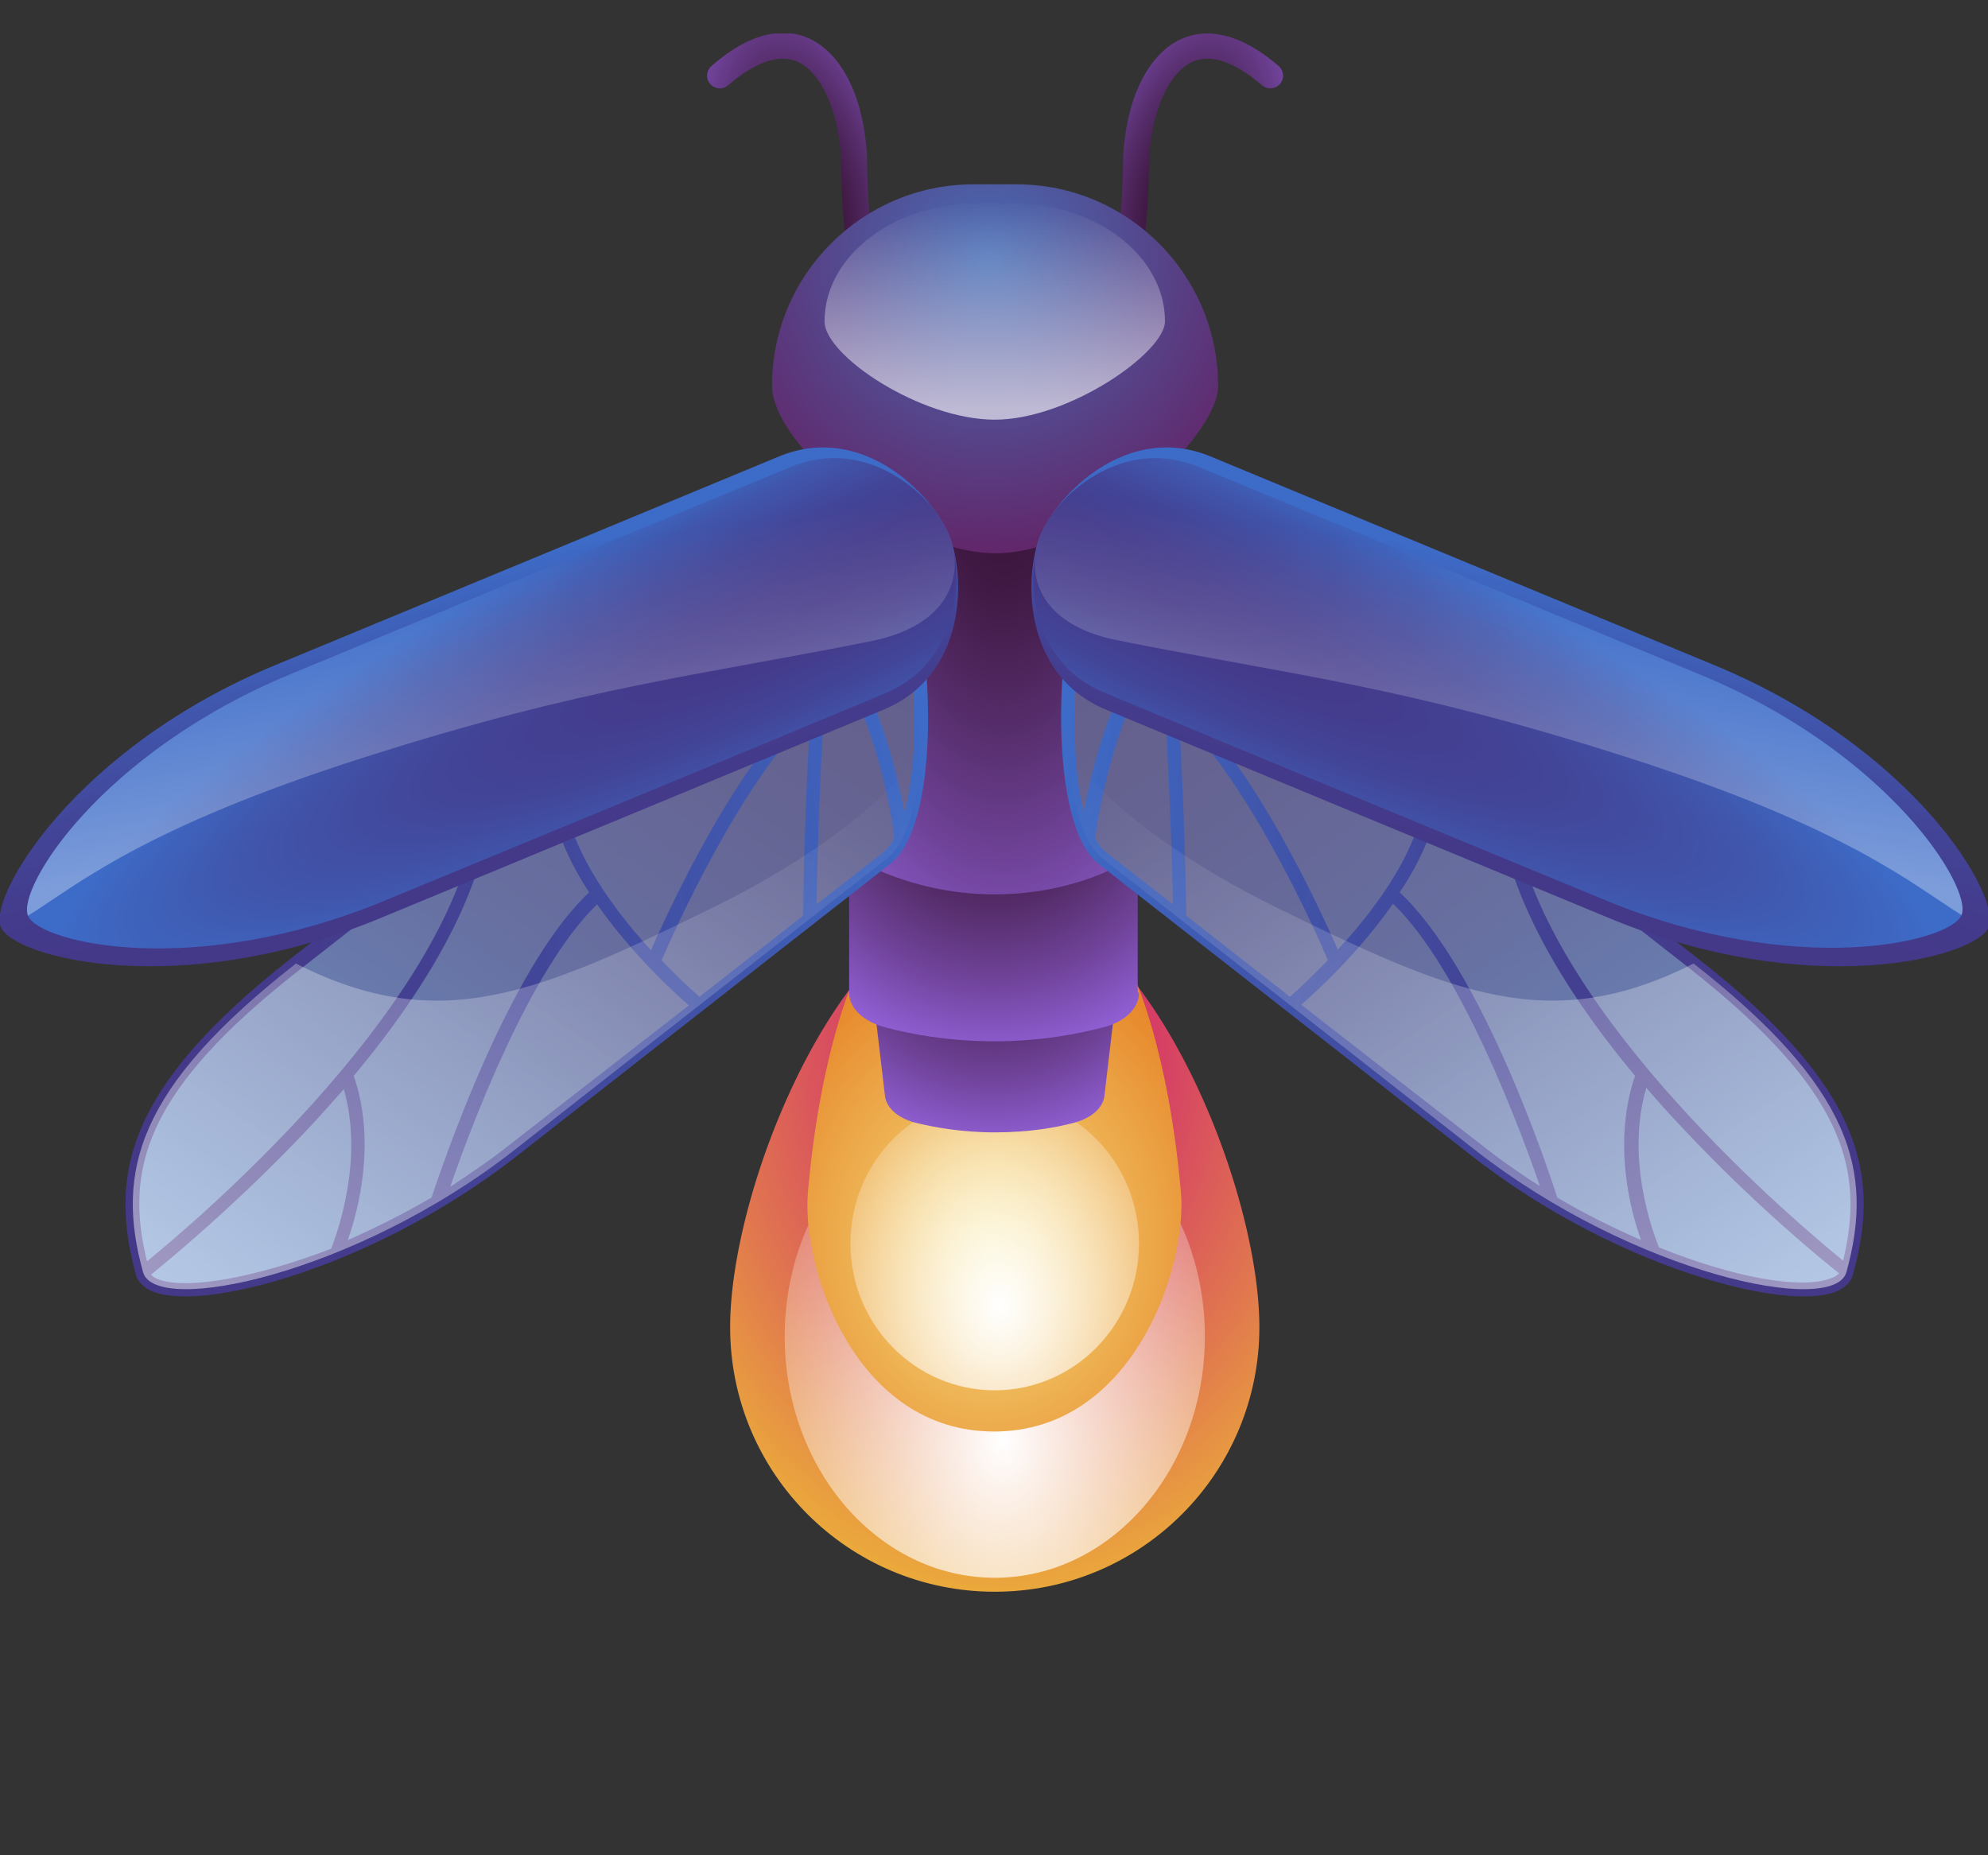 <svg width="45" height="42" viewBox="0 0 45 42" fill="none" xmlns="http://www.w3.org/2000/svg">
<rect x="0" y="0" width="45" height="42" fill="#333333" stroke="none"/>
<g clip-path="url(#clip0_18_5496)">
<path d="M28.507 30.044C28.507 33.355 25.828 36.034 22.517 36.034C19.206 36.034 16.527 33.355 16.527 30.044C16.527 26.733 19.206 20.261 22.517 20.261C25.828 20.261 28.507 26.733 28.507 30.044Z" fill="url(#paint0_radial_18_5496)"/>
<path d="M22.518 35.718C25.144 35.718 27.273 33.272 27.273 30.255C27.273 27.237 25.144 24.791 22.518 24.791C19.891 24.791 17.762 27.237 17.762 30.255C17.762 33.272 19.891 35.718 22.518 35.718Z" fill="url(#paint1_radial_18_5496)"/>
<path d="M26.731 26.989C26.445 23.723 25.662 22.098 25.662 22.098H19.356C19.356 22.098 18.574 23.723 18.288 26.989C18.137 28.705 19.356 32.407 22.502 32.407C25.647 32.407 26.881 28.69 26.731 26.989Z" fill="url(#paint2_radial_18_5496)"/>
<path d="M22.516 31.474C24.32 31.474 25.782 29.985 25.782 28.148C25.782 26.311 24.32 24.822 22.516 24.822C20.712 24.822 19.25 26.311 19.25 28.148C19.25 29.985 20.712 31.474 22.516 31.474Z" fill="url(#paint3_radial_18_5496)"/>
<path d="M24.999 24.808C24.969 25.078 24.713 25.304 24.337 25.41C23.9 25.53 23.283 25.635 22.516 25.635C21.748 25.635 21.116 25.515 20.695 25.41C20.318 25.304 20.062 25.078 20.032 24.808L19.551 20.729H25.48L24.999 24.808Z" fill="url(#paint4_radial_18_5496)"/>
<path d="M25.783 22.474C25.783 22.82 25.466 23.136 24.97 23.257C24.398 23.407 23.555 23.573 22.502 23.573C21.448 23.573 20.605 23.407 20.033 23.257C19.537 23.121 19.221 22.82 19.221 22.474V18.11H25.753V22.474H25.783Z" fill="url(#paint5_radial_18_5496)"/>
<path d="M25.783 18.546C25.783 19.073 25.466 19.555 24.97 19.765C24.398 20.006 23.555 20.247 22.502 20.247C21.448 20.247 20.605 19.991 20.033 19.765C19.537 19.555 19.221 19.088 19.221 18.546V11.819H25.753V18.546H25.783Z" fill="url(#paint6_radial_18_5496)"/>
<path d="M20.305 8.041C20.23 8.041 20.14 8.011 20.095 7.935C19.116 6.822 19.071 4.88 19.041 3.842C19.041 3.661 19.026 3.526 19.026 3.42C18.936 2.397 18.544 1.599 18.033 1.389C17.506 1.178 16.904 1.569 16.483 1.93C16.362 2.036 16.182 2.021 16.076 1.9C15.971 1.78 15.986 1.599 16.106 1.494C17.085 0.636 17.822 0.666 18.259 0.847C18.996 1.148 19.508 2.081 19.613 3.36C19.628 3.466 19.628 3.631 19.628 3.812C19.658 4.715 19.703 6.581 20.531 7.544C20.637 7.665 20.622 7.845 20.501 7.95C20.441 8.011 20.366 8.041 20.305 8.041Z" fill="url(#paint7_radial_18_5496)"/>
<path d="M24.744 8.04C24.819 8.04 24.909 8.01 24.954 7.935C25.932 6.821 25.978 4.88 26.008 3.841C26.008 3.661 26.023 3.525 26.023 3.42C26.113 2.397 26.504 1.599 27.016 1.388C27.543 1.178 28.145 1.569 28.566 1.93C28.687 2.035 28.867 2.02 28.973 1.9C29.078 1.78 29.063 1.599 28.942 1.494C27.964 0.651 27.242 0.681 26.79 0.861C26.053 1.162 25.541 2.096 25.436 3.375C25.421 3.48 25.421 3.646 25.421 3.826C25.391 4.729 25.346 6.596 24.518 7.559C24.412 7.679 24.427 7.86 24.548 7.965C24.608 8.01 24.668 8.04 24.744 8.04Z" fill="url(#paint8_radial_18_5496)"/>
<path d="M17.475 8.734C17.475 6.22 19.521 4.173 22.035 4.173H23.013C25.526 4.173 27.573 6.22 27.573 8.734C27.573 9.922 24.729 12.526 22.532 12.526C20.319 12.511 17.475 10.043 17.475 8.734Z" fill="url(#paint9_radial_18_5496)"/>
<path opacity="0.62" d="M18.664 7.274C18.664 5.799 20.229 4.595 22.141 4.595H22.893C24.82 4.595 26.37 5.799 26.37 7.274C26.37 7.981 24.188 9.501 22.517 9.501C20.846 9.501 18.664 8.056 18.664 7.274Z" fill="url(#paint10_linear_18_5496)"/>
<path d="M19.265 11.94C16.285 14.273 10.822 18.577 6.683 21.813C3.101 24.612 2.589 26.509 3.221 28.796C3.492 29.805 8.037 28.841 11.619 26.042C15.743 22.806 17.083 21.768 20.063 19.435C21.552 18.276 20.74 10.796 19.265 11.94Z" fill="url(#paint11_linear_18_5496)"/>
<path d="M20.875 14.378C20.77 13.671 20.469 12 19.777 11.714C19.641 11.654 19.431 11.639 19.175 11.819C17.805 12.888 15.894 14.393 13.832 16.003C11.424 17.9 8.82 19.947 6.593 21.692C2.845 24.627 2.469 26.599 3.071 28.841C3.101 28.977 3.222 29.157 3.523 29.262C3.794 29.353 4.185 29.368 4.667 29.323C6.382 29.142 9.227 28.104 11.71 26.162L20.153 19.555C21.011 18.893 21.162 16.395 20.875 14.378ZM14.028 16.259C15.774 14.89 17.414 13.595 18.708 12.587C18.558 13.445 18.452 14.589 18.377 15.748C16.646 17.283 15.126 20.624 14.735 21.512C13.742 20.428 12.508 18.727 12.778 17.253C13.2 16.906 13.621 16.575 14.028 16.259ZM18.347 16.184C18.212 18.291 18.181 20.323 18.181 20.729L15.834 22.565C15.683 22.43 15.352 22.144 14.976 21.737C15.232 21.151 16.692 17.839 18.347 16.184ZM13.335 20.202C11.484 21.933 9.964 26.538 9.768 27.11C9.121 27.487 8.489 27.803 7.872 28.074C8.113 27.396 8.519 25.846 8.008 24.356C9.784 22.219 10.822 20.278 11.078 18.562C11.529 18.201 11.981 17.855 12.432 17.493C12.387 18.411 12.794 19.375 13.335 20.202ZM6.789 21.948C8.023 20.985 9.362 19.931 10.732 18.863C9.844 23.077 4.396 27.682 3.327 28.555C2.815 26.463 3.282 24.687 6.789 21.948ZM3.628 28.977C3.523 28.947 3.462 28.901 3.417 28.856C3.809 28.54 5.344 27.276 6.939 25.59C7.24 25.274 7.511 24.958 7.782 24.657C8.248 26.267 7.616 27.953 7.496 28.269C5.765 28.931 4.275 29.187 3.628 28.977ZM11.529 25.921C11.093 26.267 10.641 26.569 10.19 26.869C10.611 25.651 11.966 21.963 13.516 20.473C14.284 21.572 15.232 22.445 15.593 22.761L11.529 25.921ZM19.973 19.314L18.483 20.473C18.498 19.57 18.558 16.891 18.768 14.634C19.897 16.41 20.213 18.637 20.243 18.968C20.168 19.119 20.078 19.239 19.973 19.314ZM20.469 18.396C20.304 17.478 19.867 15.627 18.814 14.152C18.889 13.445 18.964 12.798 19.07 12.286C19.16 12.211 19.265 12.135 19.355 12.06C19.431 12 19.491 11.985 19.536 11.97C19.581 11.97 19.611 11.97 19.641 11.985C20.003 12.135 20.364 13.084 20.544 14.408C20.77 15.808 20.755 17.388 20.469 18.396Z" fill="url(#paint12_linear_18_5496)"/>
<path opacity="0.48" d="M16.225 20.503C12.177 22.49 9.964 23.468 6.699 21.813C3.117 24.612 2.605 26.508 3.237 28.796C3.508 29.804 8.053 28.841 11.635 26.042C15.759 22.806 17.098 21.768 20.078 19.435C20.545 19.074 20.786 18.08 20.846 16.936C20.018 18.351 17.776 19.736 16.225 20.503Z" fill="url(#paint13_linear_18_5496)"/>
<path d="M21.479 12.106C21.088 11.173 19.508 9.563 17.641 10.33C13.864 11.895 11.471 12.889 6.233 15.056C1.688 16.937 -0.268 20.293 0.017 20.986C0.303 21.678 4.051 22.671 8.596 20.79C13.834 18.623 16.227 17.629 20.004 16.064C21.885 15.282 21.87 13.039 21.479 12.106Z" fill="url(#paint14_linear_18_5496)"/>
<path d="M21.479 12.091C21.133 11.248 19.658 9.848 17.897 10.571C14.315 12.046 11.515 13.22 6.564 15.266C2.26 17.057 0.378 20.113 0.634 20.73C0.89 21.347 4.382 22.174 8.686 20.398C13.638 18.352 16.452 17.193 20.019 15.703C21.78 14.98 21.825 12.934 21.479 12.091Z" fill="url(#paint15_radial_18_5496)"/>
<path opacity="0.33" d="M21.479 12.091C21.133 11.248 19.658 9.848 17.897 10.571C14.315 12.046 11.515 13.22 6.564 15.266C2.26 17.057 0.378 20.113 0.634 20.73C1.748 20.037 3.193 18.758 8.235 17.148C13.337 15.522 15.745 15.312 19.718 14.514C21.584 14.138 21.825 12.934 21.479 12.091Z" fill="url(#paint16_linear_18_5496)"/>
<path d="M25.769 11.94C28.749 14.273 34.212 18.577 38.351 21.813C41.932 24.612 42.444 26.508 41.812 28.796C41.541 29.804 36.996 28.841 33.414 26.042C29.29 22.806 27.951 21.768 24.971 19.435C23.481 18.276 24.294 10.796 25.769 11.94Z" fill="url(#paint17_linear_18_5496)"/>
<path d="M24.865 19.555L33.308 26.162C35.791 28.104 38.636 29.142 40.351 29.323C40.833 29.368 41.224 29.353 41.495 29.262C41.811 29.157 41.917 28.976 41.947 28.841C42.564 26.614 42.188 24.627 38.425 21.692C36.197 19.946 33.579 17.899 31.186 16.003C29.124 14.393 27.228 12.888 25.843 11.819C25.602 11.624 25.376 11.654 25.241 11.714C24.549 12 24.248 13.67 24.142 14.378C23.871 16.395 24.022 18.893 24.865 19.555ZM32.239 17.237C32.51 18.727 31.291 20.413 30.283 21.497C29.892 20.608 28.371 17.267 26.641 15.732C26.565 14.573 26.46 13.445 26.309 12.572C27.604 13.595 29.244 14.874 30.99 16.244C31.412 16.575 31.833 16.906 32.239 17.237ZM30.057 21.737C29.681 22.129 29.35 22.43 29.199 22.565L26.851 20.729C26.851 20.323 26.806 18.291 26.686 16.184C28.341 17.839 29.816 21.15 30.057 21.737ZM32.586 17.493C33.037 17.854 33.489 18.201 33.94 18.562C34.211 20.277 35.234 22.219 37.01 24.356C36.498 25.861 36.905 27.411 37.146 28.073C36.529 27.802 35.881 27.486 35.249 27.11C35.069 26.538 33.549 21.933 31.682 20.202C32.239 19.374 32.646 18.411 32.586 17.493ZM41.721 28.54C40.652 27.667 35.204 23.077 34.316 18.848C35.686 19.916 37.025 20.97 38.259 21.933C41.751 24.687 42.218 26.463 41.721 28.54ZM37.552 28.239C37.432 27.938 36.785 26.252 37.266 24.627C37.537 24.943 37.808 25.244 38.109 25.56C39.689 27.246 41.224 28.51 41.631 28.826C41.586 28.871 41.525 28.916 41.42 28.946C40.758 29.187 39.268 28.931 37.552 28.239ZM29.455 22.746C29.816 22.43 30.764 21.557 31.532 20.458C33.082 21.948 34.437 25.635 34.858 26.854C34.407 26.568 33.955 26.252 33.519 25.906L29.455 22.746ZM24.79 18.968C24.835 18.637 25.136 16.41 26.264 14.634C26.46 16.891 26.535 19.57 26.55 20.473L25.06 19.314C24.955 19.239 24.865 19.119 24.79 18.968ZM24.458 14.408C24.639 13.084 25 12.135 25.361 11.985C25.392 11.97 25.422 11.97 25.467 11.97C25.512 11.97 25.572 12 25.647 12.06C25.738 12.135 25.843 12.21 25.933 12.286C26.039 12.797 26.129 13.445 26.189 14.152C25.136 15.627 24.699 17.463 24.534 18.396C24.278 17.388 24.263 15.807 24.458 14.408Z" fill="url(#paint18_linear_18_5496)"/>
<path opacity="0.48" d="M28.808 20.503C32.856 22.489 35.069 23.468 38.335 21.812C41.917 24.612 42.428 26.508 41.796 28.796C41.525 29.804 36.98 28.841 33.398 26.041C29.274 22.806 27.935 21.767 24.955 19.434C24.488 19.073 24.248 18.08 24.188 16.936C25.015 18.351 27.258 19.735 28.808 20.503Z" fill="url(#paint19_linear_18_5496)"/>
<path d="M23.556 12.106C23.947 11.173 25.528 9.563 27.394 10.33C31.171 11.895 33.564 12.889 38.802 15.056C43.347 16.937 45.303 20.293 45.017 20.986C44.732 21.678 40.984 22.671 36.439 20.79C31.201 18.623 28.808 17.629 25.031 16.064C23.15 15.282 23.165 13.039 23.556 12.106Z" fill="url(#paint20_linear_18_5496)"/>
<path d="M23.557 12.091C23.903 11.248 25.378 9.848 27.139 10.571C30.721 12.046 33.52 13.22 38.472 15.266C42.776 17.042 44.657 20.113 44.401 20.715C44.145 21.332 40.654 22.159 36.349 20.384C31.398 18.337 28.584 17.178 25.017 15.688C23.256 14.98 23.211 12.934 23.557 12.091Z" fill="url(#paint21_radial_18_5496)"/>
<path opacity="0.33" d="M23.555 12.091C23.901 11.248 25.376 9.848 27.137 10.571C30.719 12.046 33.519 13.22 38.47 15.266C42.774 17.042 44.656 20.113 44.4 20.715C43.286 20.022 41.841 18.743 36.8 17.133C31.698 15.507 29.29 15.296 25.316 14.499C23.45 14.138 23.209 12.934 23.555 12.091Z" fill="url(#paint22_linear_18_5496)"/>
</g>
<defs>
<radialGradient id="paint0_radial_18_5496" cx="0" cy="0" r="1" gradientUnits="userSpaceOnUse" gradientTransform="translate(22.967 23.552) scale(9.991 13.272)">
<stop offset="0.202" stop-color="#D22F6B"/>
<stop offset="0.353" stop-color="#D64363"/>
<stop offset="0.662" stop-color="#E0754F"/>
<stop offset="1" stop-color="#EDB337"/>
</radialGradient>
<radialGradient id="paint1_radial_18_5496" cx="0" cy="0" r="1" gradientUnits="userSpaceOnUse" gradientTransform="translate(22.694 32.599) rotate(180) scale(7.361 10.626)">
<stop stop-color="white"/>
<stop offset="0.067" stop-color="white" stop-opacity="0.933"/>
<stop offset="1" stop-color="white" stop-opacity="0"/>
</radialGradient>
<radialGradient id="paint2_radial_18_5496" cx="0" cy="0" r="1" gradientUnits="userSpaceOnUse" gradientTransform="translate(22.383 28.218) scale(6.972 8.477)">
<stop stop-color="#F6E180"/>
<stop offset="0.786" stop-color="#E78B2E"/>
<stop offset="1" stop-color="#E37317"/>
</radialGradient>
<radialGradient id="paint3_radial_18_5496" cx="0" cy="0" r="1" gradientUnits="userSpaceOnUse" gradientTransform="translate(22.638 29.565) rotate(180) scale(5.055 6.457)">
<stop stop-color="white"/>
<stop offset="1" stop-color="white" stop-opacity="0"/>
</radialGradient>
<radialGradient id="paint4_radial_18_5496" cx="0" cy="0" r="1" gradientUnits="userSpaceOnUse" gradientTransform="translate(22.489 19.85) scale(5.581 6.149)">
<stop stop-color="#320E2B"/>
<stop offset="0.114" stop-color="#361233"/>
<stop offset="0.285" stop-color="#421B47"/>
<stop offset="0.493" stop-color="#552C69"/>
<stop offset="0.73" stop-color="#6F4298"/>
<stop offset="0.988" stop-color="#905FD4"/>
<stop offset="1" stop-color="#9260D7"/>
</radialGradient>
<radialGradient id="paint5_radial_18_5496" cx="0" cy="0" r="1" gradientUnits="userSpaceOnUse" gradientTransform="translate(22.488 17.122) scale(6.149 6.858)">
<stop stop-color="#320E2B"/>
<stop offset="0.114" stop-color="#361233"/>
<stop offset="0.285" stop-color="#421B47"/>
<stop offset="0.493" stop-color="#552C69"/>
<stop offset="0.73" stop-color="#6F4298"/>
<stop offset="0.988" stop-color="#905FD4"/>
<stop offset="1" stop-color="#9260D7"/>
</radialGradient>
<radialGradient id="paint6_radial_18_5496" cx="0" cy="0" r="1" gradientUnits="userSpaceOnUse" gradientTransform="translate(22.7 9.926) scale(6.145 13.057)">
<stop stop-color="#320E2B"/>
<stop offset="0.114" stop-color="#361233"/>
<stop offset="0.285" stop-color="#421B47"/>
<stop offset="0.493" stop-color="#552C69"/>
<stop offset="0.73" stop-color="#6F4298"/>
<stop offset="0.988" stop-color="#905FD4"/>
<stop offset="1" stop-color="#9260D7"/>
</radialGradient>
<radialGradient id="paint7_radial_18_5496" cx="0" cy="0" r="1" gradientUnits="userSpaceOnUse" gradientTransform="translate(18.275 4.548) rotate(-12.873) scale(2.956 6.281)">
<stop stop-color="#320E2B"/>
<stop offset="0.114" stop-color="#361233"/>
<stop offset="0.285" stop-color="#421B47"/>
<stop offset="0.493" stop-color="#552C69"/>
<stop offset="0.73" stop-color="#6F4298"/>
<stop offset="0.988" stop-color="#905FD4"/>
<stop offset="1" stop-color="#9260D7"/>
</radialGradient>
<radialGradient id="paint8_radial_18_5496" cx="0" cy="0" r="1" gradientUnits="userSpaceOnUse" gradientTransform="translate(26.763 4.549) rotate(-167.127) scale(2.956 6.281)">
<stop stop-color="#320E2B"/>
<stop offset="0.114" stop-color="#361233"/>
<stop offset="0.285" stop-color="#421B47"/>
<stop offset="0.493" stop-color="#552C69"/>
<stop offset="0.73" stop-color="#6F4298"/>
<stop offset="0.988" stop-color="#905FD4"/>
<stop offset="1" stop-color="#9260D7"/>
</radialGradient>
<radialGradient id="paint9_radial_18_5496" cx="0" cy="0" r="1" gradientUnits="userSpaceOnUse" gradientTransform="translate(22.379 5.911) scale(7.679)">
<stop stop-color="#466EB6"/>
<stop offset="1" stop-color="#661B5E"/>
</radialGradient>
<linearGradient id="paint10_linear_18_5496" x1="22.518" y1="4.485" x2="22.518" y2="9.269" gradientUnits="userSpaceOnUse">
<stop stop-color="white" stop-opacity="0"/>
<stop offset="1" stop-color="white"/>
</linearGradient>
<linearGradient id="paint11_linear_18_5496" x1="18.872" y1="11.977" x2="6.225" y2="30.487" gradientUnits="userSpaceOnUse">
<stop stop-color="#645E8B"/>
<stop offset="0.224" stop-color="#656391"/>
<stop offset="0.518" stop-color="#6770A1"/>
<stop offset="0.848" stop-color="#6B87BC"/>
<stop offset="1" stop-color="#6D93CB"/>
</linearGradient>
<linearGradient id="paint12_linear_18_5496" x1="2.236" y1="21.496" x2="21.411" y2="19.553" gradientUnits="userSpaceOnUse">
<stop stop-color="#443888"/>
<stop offset="0.249" stop-color="#443B8C"/>
<stop offset="0.5" stop-color="#424598"/>
<stop offset="0.752" stop-color="#4056AC"/>
<stop offset="1" stop-color="#3D6CC8"/>
</linearGradient>
<linearGradient id="paint13_linear_18_5496" x1="16.907" y1="14.852" x2="6.192" y2="30.535" gradientUnits="userSpaceOnUse">
<stop stop-color="white" stop-opacity="0"/>
<stop offset="1" stop-color="white"/>
</linearGradient>
<linearGradient id="paint14_linear_18_5496" x1="11.563" y1="19.797" x2="9.909" y2="13.013" gradientUnits="userSpaceOnUse">
<stop stop-color="#443888"/>
<stop offset="0.249" stop-color="#443B8C"/>
<stop offset="0.5" stop-color="#424598"/>
<stop offset="0.752" stop-color="#4056AC"/>
<stop offset="1" stop-color="#3D6CC8"/>
</linearGradient>
<radialGradient id="paint15_radial_18_5496" cx="0" cy="0" r="1" gradientUnits="userSpaceOnUse" gradientTransform="translate(18.636 13.62) rotate(-25.463) scale(19.194 3.742)">
<stop stop-color="#443888"/>
<stop offset="0.249" stop-color="#443B8C"/>
<stop offset="0.5" stop-color="#424598"/>
<stop offset="0.752" stop-color="#4056AC"/>
<stop offset="1" stop-color="#3D6CC8"/>
</radialGradient>
<linearGradient id="paint16_linear_18_5496" x1="10.499" y1="12.849" x2="11.415" y2="18.496" gradientUnits="userSpaceOnUse">
<stop stop-color="white" stop-opacity="0"/>
<stop offset="1" stop-color="white"/>
</linearGradient>
<linearGradient id="paint17_linear_18_5496" x1="26.165" y1="11.977" x2="38.811" y2="30.486" gradientUnits="userSpaceOnUse">
<stop stop-color="#645E8B"/>
<stop offset="0.224" stop-color="#656391"/>
<stop offset="0.518" stop-color="#6770A1"/>
<stop offset="0.848" stop-color="#6B87BC"/>
<stop offset="1" stop-color="#6D93CB"/>
</linearGradient>
<linearGradient id="paint18_linear_18_5496" x1="42.799" y1="21.496" x2="23.624" y2="19.553" gradientUnits="userSpaceOnUse">
<stop stop-color="#443888"/>
<stop offset="0.249" stop-color="#443B8C"/>
<stop offset="0.5" stop-color="#424598"/>
<stop offset="0.752" stop-color="#4056AC"/>
<stop offset="1" stop-color="#3D6CC8"/>
</linearGradient>
<linearGradient id="paint19_linear_18_5496" x1="28.128" y1="14.852" x2="38.844" y2="30.535" gradientUnits="userSpaceOnUse">
<stop stop-color="white" stop-opacity="0"/>
<stop offset="1" stop-color="white"/>
</linearGradient>
<linearGradient id="paint20_linear_18_5496" x1="33.475" y1="19.797" x2="35.129" y2="13.013" gradientUnits="userSpaceOnUse">
<stop stop-color="#443888"/>
<stop offset="0.249" stop-color="#443B8C"/>
<stop offset="0.5" stop-color="#424598"/>
<stop offset="0.752" stop-color="#4056AC"/>
<stop offset="1" stop-color="#3D6CC8"/>
</linearGradient>
<radialGradient id="paint21_radial_18_5496" cx="0" cy="0" r="1" gradientUnits="userSpaceOnUse" gradientTransform="translate(26.398 13.62) rotate(-154.537) scale(19.194 3.742)">
<stop stop-color="#443888"/>
<stop offset="0.249" stop-color="#443B8C"/>
<stop offset="0.5" stop-color="#424598"/>
<stop offset="0.752" stop-color="#4056AC"/>
<stop offset="1" stop-color="#3D6CC8"/>
</radialGradient>
<linearGradient id="paint22_linear_18_5496" x1="34.538" y1="12.849" x2="33.622" y2="18.496" gradientUnits="userSpaceOnUse">
<stop stop-color="white" stop-opacity="0"/>
<stop offset="1" stop-color="white"/>
</linearGradient>
<clipPath id="clip0_18_5496">
<rect width="45" height="40.485" fill="white" transform="translate(0 0.758)"/>
</clipPath>
</defs>
</svg>
